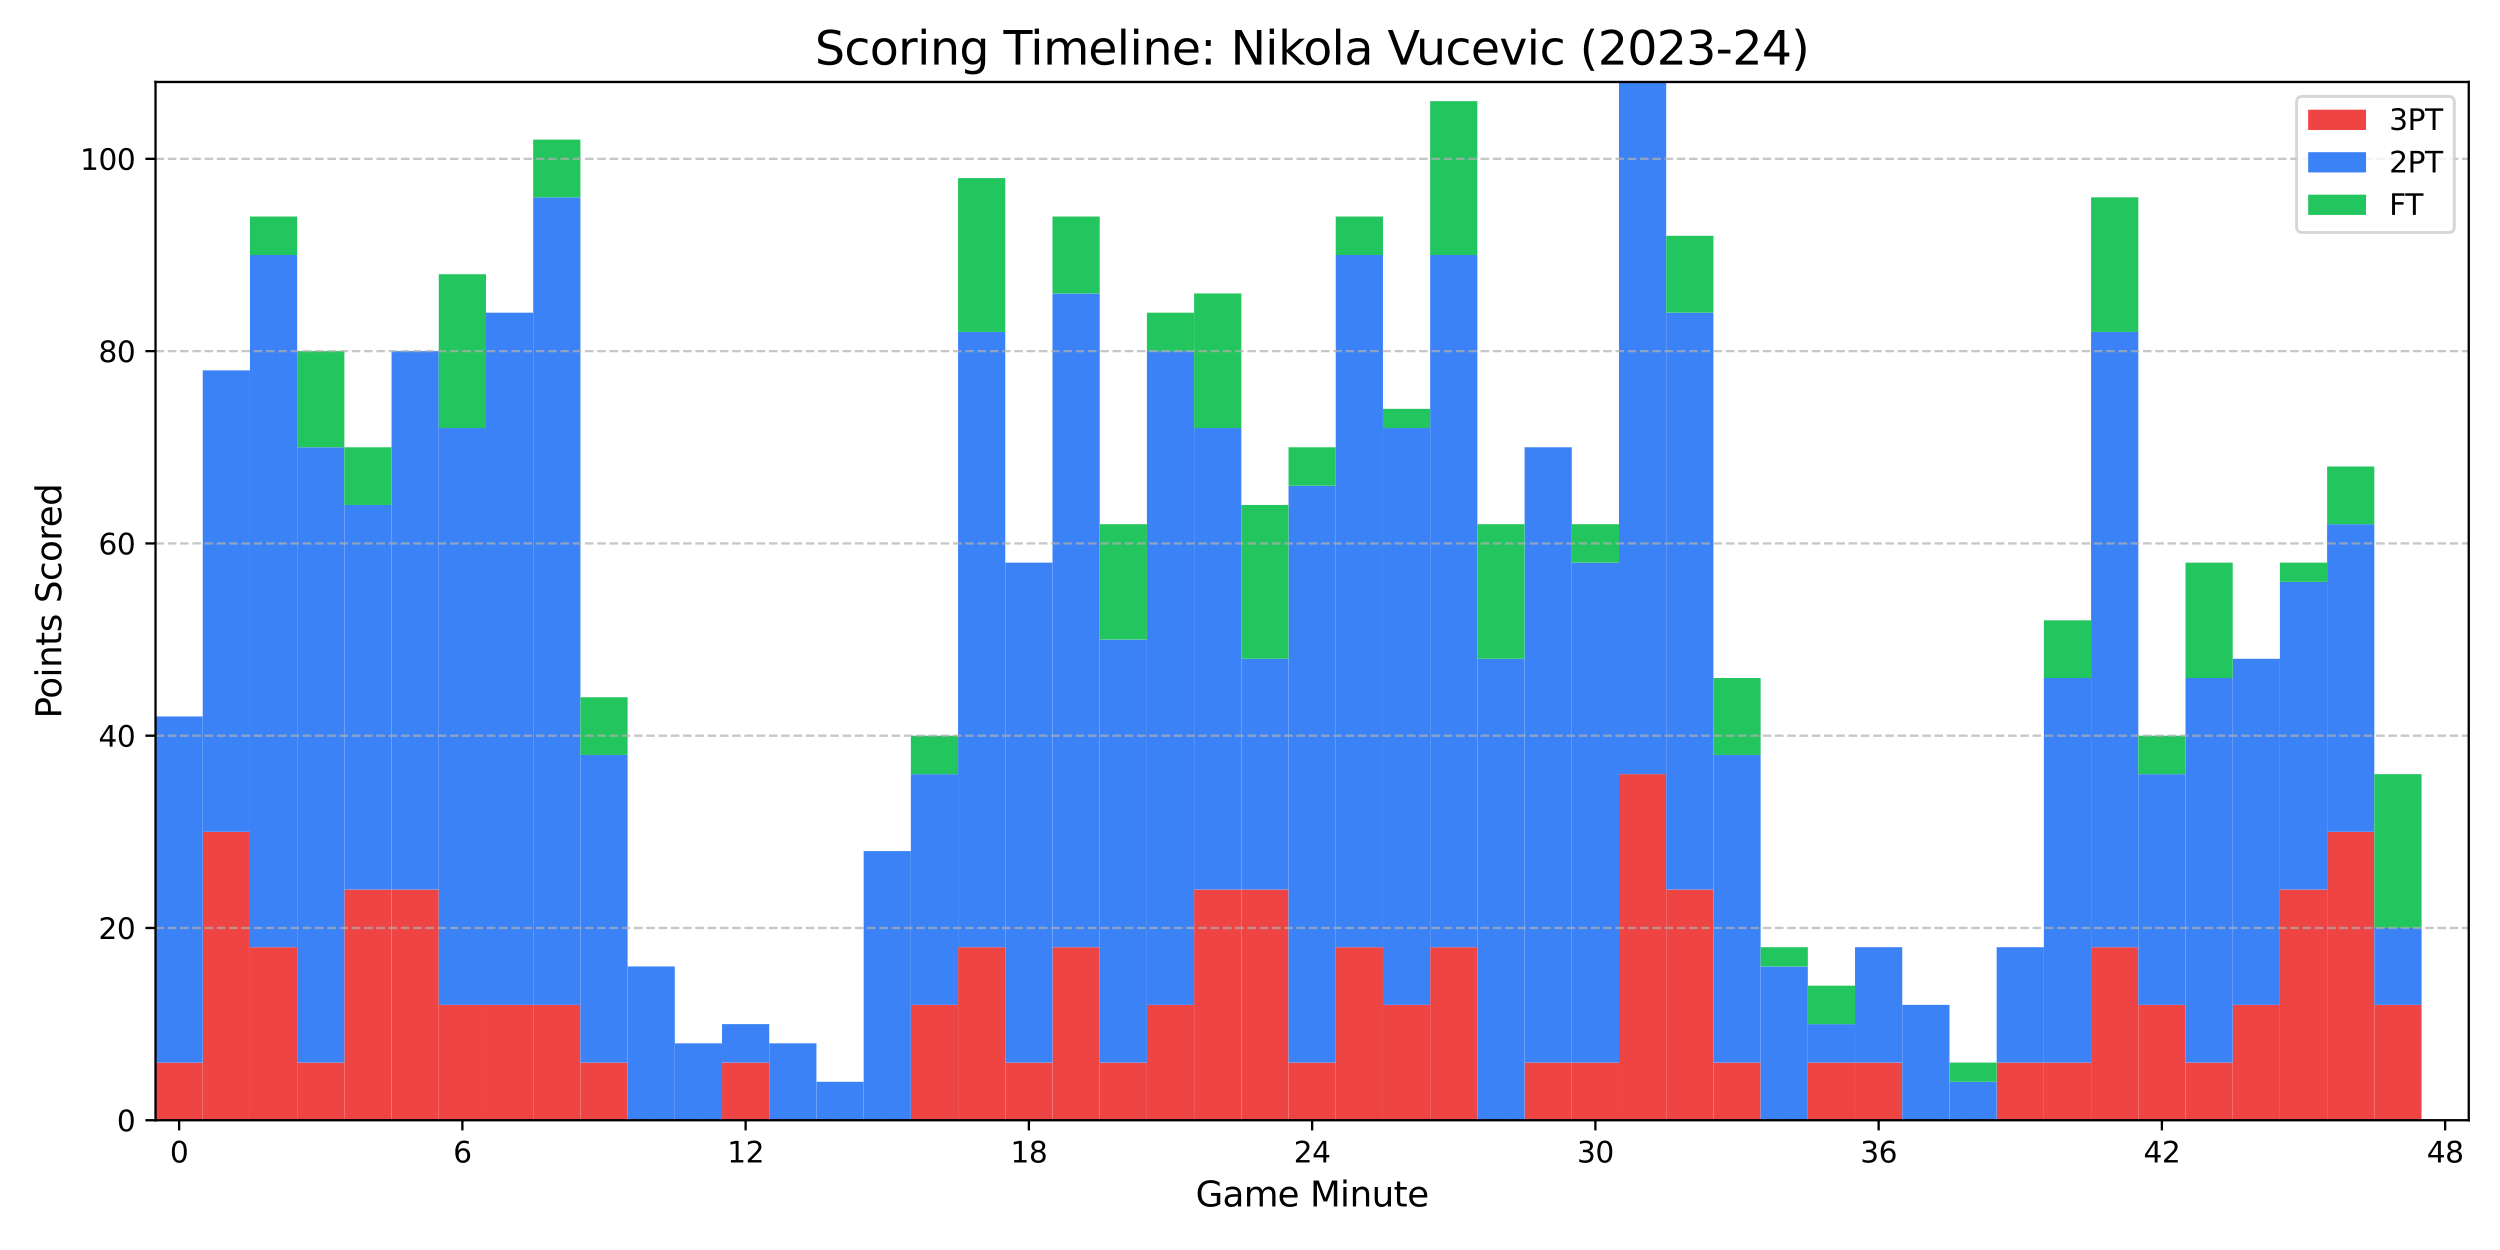 <?xml version="1.0" encoding="utf-8" standalone="no"?>
<!DOCTYPE svg PUBLIC "-//W3C//DTD SVG 1.1//EN"
  "http://www.w3.org/Graphics/SVG/1.1/DTD/svg11.dtd">
<svg xmlns:xlink="http://www.w3.org/1999/xlink" width="864pt" height="432pt" viewBox="0 0 864 432" xmlns="http://www.w3.org/2000/svg" version="1.1">
 <defs>
  <style type="text/css">*{stroke-linejoin: round; stroke-linecap: butt}</style>
 </defs>
 <g id="figure_1">
  <g id="patch_1">
   <path d="M 0 432 
L 864 432 
L 864 0 
L 0 0 
z
" style="fill: #ffffff"/>
  </g>
  <g id="axes_1">
   <g id="patch_2">
    <path d="M 53.75 387.16 
L 853.2 387.16 
L 853.2 28.32 
L 53.75 28.32 
z
" style="fill: #ffffff"/>
   </g>
   <g id="patch_3">
    <path d="M 53.75 387.16 
L 70.065 387.16 
L 70.065 367.224 
L 53.75 367.224 
z
" clip-path="url(#p33ebc14fac)" style="fill: #ef4444"/>
   </g>
   <g id="patch_4">
    <path d="M 70.065 387.16 
L 86.381 387.16 
L 86.381 287.482 
L 70.065 287.482 
z
" clip-path="url(#p33ebc14fac)" style="fill: #ef4444"/>
   </g>
   <g id="patch_5">
    <path d="M 86.381 387.16 
L 102.696 387.16 
L 102.696 327.353 
L 86.381 327.353 
z
" clip-path="url(#p33ebc14fac)" style="fill: #ef4444"/>
   </g>
   <g id="patch_6">
    <path d="M 102.696 387.16 
L 119.011 387.16 
L 119.011 367.224 
L 102.696 367.224 
z
" clip-path="url(#p33ebc14fac)" style="fill: #ef4444"/>
   </g>
   <g id="patch_7">
    <path d="M 119.011 387.16 
L 135.327 387.16 
L 135.327 307.418 
L 119.011 307.418 
z
" clip-path="url(#p33ebc14fac)" style="fill: #ef4444"/>
   </g>
   <g id="patch_8">
    <path d="M 135.327 387.16 
L 151.642 387.16 
L 151.642 307.418 
L 135.327 307.418 
z
" clip-path="url(#p33ebc14fac)" style="fill: #ef4444"/>
   </g>
   <g id="patch_9">
    <path d="M 151.642 387.16 
L 167.957 387.16 
L 167.957 347.289 
L 151.642 347.289 
z
" clip-path="url(#p33ebc14fac)" style="fill: #ef4444"/>
   </g>
   <g id="patch_10">
    <path d="M 167.957 387.16 
L 184.272 387.16 
L 184.272 347.289 
L 167.957 347.289 
z
" clip-path="url(#p33ebc14fac)" style="fill: #ef4444"/>
   </g>
   <g id="patch_11">
    <path d="M 184.272 387.16 
L 200.588 387.16 
L 200.588 347.289 
L 184.272 347.289 
z
" clip-path="url(#p33ebc14fac)" style="fill: #ef4444"/>
   </g>
   <g id="patch_12">
    <path d="M 200.588 387.16 
L 216.903 387.16 
L 216.903 367.224 
L 200.588 367.224 
z
" clip-path="url(#p33ebc14fac)" style="fill: #ef4444"/>
   </g>
   <g id="patch_13">
    <path d="M 216.903 387.16 
L 233.218 387.16 
L 233.218 387.16 
L 216.903 387.16 
z
" clip-path="url(#p33ebc14fac)" style="fill: #ef4444"/>
   </g>
   <g id="patch_14">
    <path d="M 233.218 387.16 
L 249.534 387.16 
L 249.534 387.16 
L 233.218 387.16 
z
" clip-path="url(#p33ebc14fac)" style="fill: #ef4444"/>
   </g>
   <g id="patch_15">
    <path d="M 249.534 387.16 
L 265.849 387.16 
L 265.849 367.224 
L 249.534 367.224 
z
" clip-path="url(#p33ebc14fac)" style="fill: #ef4444"/>
   </g>
   <g id="patch_16">
    <path d="M 265.849 387.16 
L 282.164 387.16 
L 282.164 387.16 
L 265.849 387.16 
z
" clip-path="url(#p33ebc14fac)" style="fill: #ef4444"/>
   </g>
   <g id="patch_17">
    <path d="M 282.164 387.16 
L 298.48 387.16 
L 298.48 387.16 
L 282.164 387.16 
z
" clip-path="url(#p33ebc14fac)" style="fill: #ef4444"/>
   </g>
   <g id="patch_18">
    <path d="M 298.48 387.16 
L 314.795 387.16 
L 314.795 387.16 
L 298.48 387.16 
z
" clip-path="url(#p33ebc14fac)" style="fill: #ef4444"/>
   </g>
   <g id="patch_19">
    <path d="M 314.795 387.16 
L 331.11 387.16 
L 331.11 347.289 
L 314.795 347.289 
z
" clip-path="url(#p33ebc14fac)" style="fill: #ef4444"/>
   </g>
   <g id="patch_20">
    <path d="M 331.11 387.16 
L 347.426 387.16 
L 347.426 327.353 
L 331.11 327.353 
z
" clip-path="url(#p33ebc14fac)" style="fill: #ef4444"/>
   </g>
   <g id="patch_21">
    <path d="M 347.426 387.16 
L 363.741 387.16 
L 363.741 367.224 
L 347.426 367.224 
z
" clip-path="url(#p33ebc14fac)" style="fill: #ef4444"/>
   </g>
   <g id="patch_22">
    <path d="M 363.741 387.16 
L 380.056 387.16 
L 380.056 327.353 
L 363.741 327.353 
z
" clip-path="url(#p33ebc14fac)" style="fill: #ef4444"/>
   </g>
   <g id="patch_23">
    <path d="M 380.056 387.16 
L 396.371 387.16 
L 396.371 367.224 
L 380.056 367.224 
z
" clip-path="url(#p33ebc14fac)" style="fill: #ef4444"/>
   </g>
   <g id="patch_24">
    <path d="M 396.371 387.16 
L 412.687 387.16 
L 412.687 347.289 
L 396.371 347.289 
z
" clip-path="url(#p33ebc14fac)" style="fill: #ef4444"/>
   </g>
   <g id="patch_25">
    <path d="M 412.687 387.16 
L 429.002 387.16 
L 429.002 307.418 
L 412.687 307.418 
z
" clip-path="url(#p33ebc14fac)" style="fill: #ef4444"/>
   </g>
   <g id="patch_26">
    <path d="M 429.002 387.16 
L 445.317 387.16 
L 445.317 307.418 
L 429.002 307.418 
z
" clip-path="url(#p33ebc14fac)" style="fill: #ef4444"/>
   </g>
   <g id="patch_27">
    <path d="M 445.317 387.16 
L 461.633 387.16 
L 461.633 367.224 
L 445.317 367.224 
z
" clip-path="url(#p33ebc14fac)" style="fill: #ef4444"/>
   </g>
   <g id="patch_28">
    <path d="M 461.633 387.16 
L 477.948 387.16 
L 477.948 327.353 
L 461.633 327.353 
z
" clip-path="url(#p33ebc14fac)" style="fill: #ef4444"/>
   </g>
   <g id="patch_29">
    <path d="M 477.948 387.16 
L 494.263 387.16 
L 494.263 347.289 
L 477.948 347.289 
z
" clip-path="url(#p33ebc14fac)" style="fill: #ef4444"/>
   </g>
   <g id="patch_30">
    <path d="M 494.263 387.16 
L 510.579 387.16 
L 510.579 327.353 
L 494.263 327.353 
z
" clip-path="url(#p33ebc14fac)" style="fill: #ef4444"/>
   </g>
   <g id="patch_31">
    <path d="M 510.579 387.16 
L 526.894 387.16 
L 526.894 387.16 
L 510.579 387.16 
z
" clip-path="url(#p33ebc14fac)" style="fill: #ef4444"/>
   </g>
   <g id="patch_32">
    <path d="M 526.894 387.16 
L 543.209 387.16 
L 543.209 367.224 
L 526.894 367.224 
z
" clip-path="url(#p33ebc14fac)" style="fill: #ef4444"/>
   </g>
   <g id="patch_33">
    <path d="M 543.209 387.16 
L 559.524 387.16 
L 559.524 367.224 
L 543.209 367.224 
z
" clip-path="url(#p33ebc14fac)" style="fill: #ef4444"/>
   </g>
   <g id="patch_34">
    <path d="M 559.524 387.16 
L 575.84 387.16 
L 575.84 267.547 
L 559.524 267.547 
z
" clip-path="url(#p33ebc14fac)" style="fill: #ef4444"/>
   </g>
   <g id="patch_35">
    <path d="M 575.84 387.16 
L 592.155 387.16 
L 592.155 307.418 
L 575.84 307.418 
z
" clip-path="url(#p33ebc14fac)" style="fill: #ef4444"/>
   </g>
   <g id="patch_36">
    <path d="M 592.155 387.16 
L 608.47 387.16 
L 608.47 367.224 
L 592.155 367.224 
z
" clip-path="url(#p33ebc14fac)" style="fill: #ef4444"/>
   </g>
   <g id="patch_37">
    <path d="M 608.47 387.16 
L 624.786 387.16 
L 624.786 387.16 
L 608.47 387.16 
z
" clip-path="url(#p33ebc14fac)" style="fill: #ef4444"/>
   </g>
   <g id="patch_38">
    <path d="M 624.786 387.16 
L 641.101 387.16 
L 641.101 367.224 
L 624.786 367.224 
z
" clip-path="url(#p33ebc14fac)" style="fill: #ef4444"/>
   </g>
   <g id="patch_39">
    <path d="M 641.101 387.16 
L 657.416 387.16 
L 657.416 367.224 
L 641.101 367.224 
z
" clip-path="url(#p33ebc14fac)" style="fill: #ef4444"/>
   </g>
   <g id="patch_40">
    <path d="M 657.416 387.16 
L 673.732 387.16 
L 673.732 387.16 
L 657.416 387.16 
z
" clip-path="url(#p33ebc14fac)" style="fill: #ef4444"/>
   </g>
   <g id="patch_41">
    <path d="M 673.732 387.16 
L 690.047 387.16 
L 690.047 387.16 
L 673.732 387.16 
z
" clip-path="url(#p33ebc14fac)" style="fill: #ef4444"/>
   </g>
   <g id="patch_42">
    <path d="M 690.047 387.16 
L 706.362 387.16 
L 706.362 367.224 
L 690.047 367.224 
z
" clip-path="url(#p33ebc14fac)" style="fill: #ef4444"/>
   </g>
   <g id="patch_43">
    <path d="M 706.362 387.16 
L 722.678 387.16 
L 722.678 367.224 
L 706.362 367.224 
z
" clip-path="url(#p33ebc14fac)" style="fill: #ef4444"/>
   </g>
   <g id="patch_44">
    <path d="M 722.678 387.16 
L 738.993 387.16 
L 738.993 327.353 
L 722.678 327.353 
z
" clip-path="url(#p33ebc14fac)" style="fill: #ef4444"/>
   </g>
   <g id="patch_45">
    <path d="M 738.993 387.16 
L 755.308 387.16 
L 755.308 347.289 
L 738.993 347.289 
z
" clip-path="url(#p33ebc14fac)" style="fill: #ef4444"/>
   </g>
   <g id="patch_46">
    <path d="M 755.308 387.16 
L 771.623 387.16 
L 771.623 367.224 
L 755.308 367.224 
z
" clip-path="url(#p33ebc14fac)" style="fill: #ef4444"/>
   </g>
   <g id="patch_47">
    <path d="M 771.623 387.16 
L 787.939 387.16 
L 787.939 347.289 
L 771.623 347.289 
z
" clip-path="url(#p33ebc14fac)" style="fill: #ef4444"/>
   </g>
   <g id="patch_48">
    <path d="M 787.939 387.16 
L 804.254 387.16 
L 804.254 307.418 
L 787.939 307.418 
z
" clip-path="url(#p33ebc14fac)" style="fill: #ef4444"/>
   </g>
   <g id="patch_49">
    <path d="M 804.254 387.16 
L 820.569 387.16 
L 820.569 287.482 
L 804.254 287.482 
z
" clip-path="url(#p33ebc14fac)" style="fill: #ef4444"/>
   </g>
   <g id="patch_50">
    <path d="M 820.569 387.16 
L 836.885 387.16 
L 836.885 347.289 
L 820.569 347.289 
z
" clip-path="url(#p33ebc14fac)" style="fill: #ef4444"/>
   </g>
   <g id="patch_51">
    <path d="M 53.75 367.224 
L 70.065 367.224 
L 70.065 247.611 
L 53.75 247.611 
z
" clip-path="url(#p33ebc14fac)" style="fill: #3b82f6"/>
   </g>
   <g id="patch_52">
    <path d="M 70.065 287.482 
L 86.381 287.482 
L 86.381 127.998 
L 70.065 127.998 
z
" clip-path="url(#p33ebc14fac)" style="fill: #3b82f6"/>
   </g>
   <g id="patch_53">
    <path d="M 86.381 327.353 
L 102.696 327.353 
L 102.696 88.127 
L 86.381 88.127 
z
" clip-path="url(#p33ebc14fac)" style="fill: #3b82f6"/>
   </g>
   <g id="patch_54">
    <path d="M 102.696 367.224 
L 119.011 367.224 
L 119.011 154.579 
L 102.696 154.579 
z
" clip-path="url(#p33ebc14fac)" style="fill: #3b82f6"/>
   </g>
   <g id="patch_55">
    <path d="M 119.011 307.418 
L 135.327 307.418 
L 135.327 174.514 
L 119.011 174.514 
z
" clip-path="url(#p33ebc14fac)" style="fill: #3b82f6"/>
   </g>
   <g id="patch_56">
    <path d="M 135.327 307.418 
L 151.642 307.418 
L 151.642 121.353 
L 135.327 121.353 
z
" clip-path="url(#p33ebc14fac)" style="fill: #3b82f6"/>
   </g>
   <g id="patch_57">
    <path d="M 151.642 347.289 
L 167.957 347.289 
L 167.957 147.933 
L 151.642 147.933 
z
" clip-path="url(#p33ebc14fac)" style="fill: #3b82f6"/>
   </g>
   <g id="patch_58">
    <path d="M 167.957 347.289 
L 184.272 347.289 
L 184.272 108.062 
L 167.957 108.062 
z
" clip-path="url(#p33ebc14fac)" style="fill: #3b82f6"/>
   </g>
   <g id="patch_59">
    <path d="M 184.272 347.289 
L 200.588 347.289 
L 200.588 68.191 
L 184.272 68.191 
z
" clip-path="url(#p33ebc14fac)" style="fill: #3b82f6"/>
   </g>
   <g id="patch_60">
    <path d="M 200.588 367.224 
L 216.903 367.224 
L 216.903 260.901 
L 200.588 260.901 
z
" clip-path="url(#p33ebc14fac)" style="fill: #3b82f6"/>
   </g>
   <g id="patch_61">
    <path d="M 216.903 387.16 
L 233.218 387.16 
L 233.218 333.999 
L 216.903 333.999 
z
" clip-path="url(#p33ebc14fac)" style="fill: #3b82f6"/>
   </g>
   <g id="patch_62">
    <path d="M 233.218 387.16 
L 249.534 387.16 
L 249.534 360.579 
L 233.218 360.579 
z
" clip-path="url(#p33ebc14fac)" style="fill: #3b82f6"/>
   </g>
   <g id="patch_63">
    <path d="M 249.534 367.224 
L 265.849 367.224 
L 265.849 353.934 
L 249.534 353.934 
z
" clip-path="url(#p33ebc14fac)" style="fill: #3b82f6"/>
   </g>
   <g id="patch_64">
    <path d="M 265.849 387.16 
L 282.164 387.16 
L 282.164 360.579 
L 265.849 360.579 
z
" clip-path="url(#p33ebc14fac)" style="fill: #3b82f6"/>
   </g>
   <g id="patch_65">
    <path d="M 282.164 387.16 
L 298.48 387.16 
L 298.48 373.87 
L 282.164 373.87 
z
" clip-path="url(#p33ebc14fac)" style="fill: #3b82f6"/>
   </g>
   <g id="patch_66">
    <path d="M 298.48 387.16 
L 314.795 387.16 
L 314.795 294.127 
L 298.48 294.127 
z
" clip-path="url(#p33ebc14fac)" style="fill: #3b82f6"/>
   </g>
   <g id="patch_67">
    <path d="M 314.795 347.289 
L 331.11 347.289 
L 331.11 267.547 
L 314.795 267.547 
z
" clip-path="url(#p33ebc14fac)" style="fill: #3b82f6"/>
   </g>
   <g id="patch_68">
    <path d="M 331.11 327.353 
L 347.426 327.353 
L 347.426 114.707 
L 331.11 114.707 
z
" clip-path="url(#p33ebc14fac)" style="fill: #3b82f6"/>
   </g>
   <g id="patch_69">
    <path d="M 347.426 367.224 
L 363.741 367.224 
L 363.741 194.45 
L 347.426 194.45 
z
" clip-path="url(#p33ebc14fac)" style="fill: #3b82f6"/>
   </g>
   <g id="patch_70">
    <path d="M 363.741 327.353 
L 380.056 327.353 
L 380.056 101.417 
L 363.741 101.417 
z
" clip-path="url(#p33ebc14fac)" style="fill: #3b82f6"/>
   </g>
   <g id="patch_71">
    <path d="M 380.056 367.224 
L 396.371 367.224 
L 396.371 221.03 
L 380.056 221.03 
z
" clip-path="url(#p33ebc14fac)" style="fill: #3b82f6"/>
   </g>
   <g id="patch_72">
    <path d="M 396.371 347.289 
L 412.687 347.289 
L 412.687 121.353 
L 396.371 121.353 
z
" clip-path="url(#p33ebc14fac)" style="fill: #3b82f6"/>
   </g>
   <g id="patch_73">
    <path d="M 412.687 307.418 
L 429.002 307.418 
L 429.002 147.933 
L 412.687 147.933 
z
" clip-path="url(#p33ebc14fac)" style="fill: #3b82f6"/>
   </g>
   <g id="patch_74">
    <path d="M 429.002 307.418 
L 445.317 307.418 
L 445.317 227.676 
L 429.002 227.676 
z
" clip-path="url(#p33ebc14fac)" style="fill: #3b82f6"/>
   </g>
   <g id="patch_75">
    <path d="M 445.317 367.224 
L 461.633 367.224 
L 461.633 167.869 
L 445.317 167.869 
z
" clip-path="url(#p33ebc14fac)" style="fill: #3b82f6"/>
   </g>
   <g id="patch_76">
    <path d="M 461.633 327.353 
L 477.948 327.353 
L 477.948 88.127 
L 461.633 88.127 
z
" clip-path="url(#p33ebc14fac)" style="fill: #3b82f6"/>
   </g>
   <g id="patch_77">
    <path d="M 477.948 347.289 
L 494.263 347.289 
L 494.263 147.933 
L 477.948 147.933 
z
" clip-path="url(#p33ebc14fac)" style="fill: #3b82f6"/>
   </g>
   <g id="patch_78">
    <path d="M 494.263 327.353 
L 510.579 327.353 
L 510.579 88.127 
L 494.263 88.127 
z
" clip-path="url(#p33ebc14fac)" style="fill: #3b82f6"/>
   </g>
   <g id="patch_79">
    <path d="M 510.579 387.16 
L 526.894 387.16 
L 526.894 227.676 
L 510.579 227.676 
z
" clip-path="url(#p33ebc14fac)" style="fill: #3b82f6"/>
   </g>
   <g id="patch_80">
    <path d="M 526.894 367.224 
L 543.209 367.224 
L 543.209 154.579 
L 526.894 154.579 
z
" clip-path="url(#p33ebc14fac)" style="fill: #3b82f6"/>
   </g>
   <g id="patch_81">
    <path d="M 543.209 367.224 
L 559.524 367.224 
L 559.524 194.45 
L 543.209 194.45 
z
" clip-path="url(#p33ebc14fac)" style="fill: #3b82f6"/>
   </g>
   <g id="patch_82">
    <path d="M 559.524 267.547 
L 575.84 267.547 
L 575.84 28.32 
L 559.524 28.32 
z
" clip-path="url(#p33ebc14fac)" style="fill: #3b82f6"/>
   </g>
   <g id="patch_83">
    <path d="M 575.84 307.418 
L 592.155 307.418 
L 592.155 108.062 
L 575.84 108.062 
z
" clip-path="url(#p33ebc14fac)" style="fill: #3b82f6"/>
   </g>
   <g id="patch_84">
    <path d="M 592.155 367.224 
L 608.47 367.224 
L 608.47 260.901 
L 592.155 260.901 
z
" clip-path="url(#p33ebc14fac)" style="fill: #3b82f6"/>
   </g>
   <g id="patch_85">
    <path d="M 608.47 387.16 
L 624.786 387.16 
L 624.786 333.999 
L 608.47 333.999 
z
" clip-path="url(#p33ebc14fac)" style="fill: #3b82f6"/>
   </g>
   <g id="patch_86">
    <path d="M 624.786 367.224 
L 641.101 367.224 
L 641.101 353.934 
L 624.786 353.934 
z
" clip-path="url(#p33ebc14fac)" style="fill: #3b82f6"/>
   </g>
   <g id="patch_87">
    <path d="M 641.101 367.224 
L 657.416 367.224 
L 657.416 327.353 
L 641.101 327.353 
z
" clip-path="url(#p33ebc14fac)" style="fill: #3b82f6"/>
   </g>
   <g id="patch_88">
    <path d="M 657.416 387.16 
L 673.732 387.16 
L 673.732 347.289 
L 657.416 347.289 
z
" clip-path="url(#p33ebc14fac)" style="fill: #3b82f6"/>
   </g>
   <g id="patch_89">
    <path d="M 673.732 387.16 
L 690.047 387.16 
L 690.047 373.87 
L 673.732 373.87 
z
" clip-path="url(#p33ebc14fac)" style="fill: #3b82f6"/>
   </g>
   <g id="patch_90">
    <path d="M 690.047 367.224 
L 706.362 367.224 
L 706.362 327.353 
L 690.047 327.353 
z
" clip-path="url(#p33ebc14fac)" style="fill: #3b82f6"/>
   </g>
   <g id="patch_91">
    <path d="M 706.362 367.224 
L 722.678 367.224 
L 722.678 234.321 
L 706.362 234.321 
z
" clip-path="url(#p33ebc14fac)" style="fill: #3b82f6"/>
   </g>
   <g id="patch_92">
    <path d="M 722.678 327.353 
L 738.993 327.353 
L 738.993 114.707 
L 722.678 114.707 
z
" clip-path="url(#p33ebc14fac)" style="fill: #3b82f6"/>
   </g>
   <g id="patch_93">
    <path d="M 738.993 347.289 
L 755.308 347.289 
L 755.308 267.547 
L 738.993 267.547 
z
" clip-path="url(#p33ebc14fac)" style="fill: #3b82f6"/>
   </g>
   <g id="patch_94">
    <path d="M 755.308 367.224 
L 771.623 367.224 
L 771.623 234.321 
L 755.308 234.321 
z
" clip-path="url(#p33ebc14fac)" style="fill: #3b82f6"/>
   </g>
   <g id="patch_95">
    <path d="M 771.623 347.289 
L 787.939 347.289 
L 787.939 227.676 
L 771.623 227.676 
z
" clip-path="url(#p33ebc14fac)" style="fill: #3b82f6"/>
   </g>
   <g id="patch_96">
    <path d="M 787.939 307.418 
L 804.254 307.418 
L 804.254 201.095 
L 787.939 201.095 
z
" clip-path="url(#p33ebc14fac)" style="fill: #3b82f6"/>
   </g>
   <g id="patch_97">
    <path d="M 804.254 287.482 
L 820.569 287.482 
L 820.569 181.159 
L 804.254 181.159 
z
" clip-path="url(#p33ebc14fac)" style="fill: #3b82f6"/>
   </g>
   <g id="patch_98">
    <path d="M 820.569 347.289 
L 836.885 347.289 
L 836.885 320.708 
L 820.569 320.708 
z
" clip-path="url(#p33ebc14fac)" style="fill: #3b82f6"/>
   </g>
   <g id="patch_99">
    <path d="M 53.75 247.611 
L 70.065 247.611 
L 70.065 247.611 
L 53.75 247.611 
z
" clip-path="url(#p33ebc14fac)" style="fill: #22c55e"/>
   </g>
   <g id="patch_100">
    <path d="M 70.065 127.998 
L 86.381 127.998 
L 86.381 127.998 
L 70.065 127.998 
z
" clip-path="url(#p33ebc14fac)" style="fill: #22c55e"/>
   </g>
   <g id="patch_101">
    <path d="M 86.381 88.127 
L 102.696 88.127 
L 102.696 74.836 
L 86.381 74.836 
z
" clip-path="url(#p33ebc14fac)" style="fill: #22c55e"/>
   </g>
   <g id="patch_102">
    <path d="M 102.696 154.579 
L 119.011 154.579 
L 119.011 121.353 
L 102.696 121.353 
z
" clip-path="url(#p33ebc14fac)" style="fill: #22c55e"/>
   </g>
   <g id="patch_103">
    <path d="M 119.011 174.514 
L 135.327 174.514 
L 135.327 154.579 
L 119.011 154.579 
z
" clip-path="url(#p33ebc14fac)" style="fill: #22c55e"/>
   </g>
   <g id="patch_104">
    <path d="M 135.327 121.353 
L 151.642 121.353 
L 151.642 121.353 
L 135.327 121.353 
z
" clip-path="url(#p33ebc14fac)" style="fill: #22c55e"/>
   </g>
   <g id="patch_105">
    <path d="M 151.642 147.933 
L 167.957 147.933 
L 167.957 94.772 
L 151.642 94.772 
z
" clip-path="url(#p33ebc14fac)" style="fill: #22c55e"/>
   </g>
   <g id="patch_106">
    <path d="M 167.957 108.062 
L 184.272 108.062 
L 184.272 108.062 
L 167.957 108.062 
z
" clip-path="url(#p33ebc14fac)" style="fill: #22c55e"/>
   </g>
   <g id="patch_107">
    <path d="M 184.272 68.191 
L 200.588 68.191 
L 200.588 48.256 
L 184.272 48.256 
z
" clip-path="url(#p33ebc14fac)" style="fill: #22c55e"/>
   </g>
   <g id="patch_108">
    <path d="M 200.588 260.901 
L 216.903 260.901 
L 216.903 240.966 
L 200.588 240.966 
z
" clip-path="url(#p33ebc14fac)" style="fill: #22c55e"/>
   </g>
   <g id="patch_109">
    <path d="M 216.903 333.999 
L 233.218 333.999 
L 233.218 333.999 
L 216.903 333.999 
z
" clip-path="url(#p33ebc14fac)" style="fill: #22c55e"/>
   </g>
   <g id="patch_110">
    <path d="M 233.218 360.579 
L 249.534 360.579 
L 249.534 360.579 
L 233.218 360.579 
z
" clip-path="url(#p33ebc14fac)" style="fill: #22c55e"/>
   </g>
   <g id="patch_111">
    <path d="M 249.534 353.934 
L 265.849 353.934 
L 265.849 353.934 
L 249.534 353.934 
z
" clip-path="url(#p33ebc14fac)" style="fill: #22c55e"/>
   </g>
   <g id="patch_112">
    <path d="M 265.849 360.579 
L 282.164 360.579 
L 282.164 360.579 
L 265.849 360.579 
z
" clip-path="url(#p33ebc14fac)" style="fill: #22c55e"/>
   </g>
   <g id="patch_113">
    <path d="M 282.164 373.87 
L 298.48 373.87 
L 298.48 373.87 
L 282.164 373.87 
z
" clip-path="url(#p33ebc14fac)" style="fill: #22c55e"/>
   </g>
   <g id="patch_114">
    <path d="M 298.48 294.127 
L 314.795 294.127 
L 314.795 294.127 
L 298.48 294.127 
z
" clip-path="url(#p33ebc14fac)" style="fill: #22c55e"/>
   </g>
   <g id="patch_115">
    <path d="M 314.795 267.547 
L 331.11 267.547 
L 331.11 254.256 
L 314.795 254.256 
z
" clip-path="url(#p33ebc14fac)" style="fill: #22c55e"/>
   </g>
   <g id="patch_116">
    <path d="M 331.11 114.707 
L 347.426 114.707 
L 347.426 61.546 
L 331.11 61.546 
z
" clip-path="url(#p33ebc14fac)" style="fill: #22c55e"/>
   </g>
   <g id="patch_117">
    <path d="M 347.426 194.45 
L 363.741 194.45 
L 363.741 194.45 
L 347.426 194.45 
z
" clip-path="url(#p33ebc14fac)" style="fill: #22c55e"/>
   </g>
   <g id="patch_118">
    <path d="M 363.741 101.417 
L 380.056 101.417 
L 380.056 74.836 
L 363.741 74.836 
z
" clip-path="url(#p33ebc14fac)" style="fill: #22c55e"/>
   </g>
   <g id="patch_119">
    <path d="M 380.056 221.03 
L 396.371 221.03 
L 396.371 181.159 
L 380.056 181.159 
z
" clip-path="url(#p33ebc14fac)" style="fill: #22c55e"/>
   </g>
   <g id="patch_120">
    <path d="M 396.371 121.353 
L 412.687 121.353 
L 412.687 108.062 
L 396.371 108.062 
z
" clip-path="url(#p33ebc14fac)" style="fill: #22c55e"/>
   </g>
   <g id="patch_121">
    <path d="M 412.687 147.933 
L 429.002 147.933 
L 429.002 101.417 
L 412.687 101.417 
z
" clip-path="url(#p33ebc14fac)" style="fill: #22c55e"/>
   </g>
   <g id="patch_122">
    <path d="M 429.002 227.676 
L 445.317 227.676 
L 445.317 174.514 
L 429.002 174.514 
z
" clip-path="url(#p33ebc14fac)" style="fill: #22c55e"/>
   </g>
   <g id="patch_123">
    <path d="M 445.317 167.869 
L 461.633 167.869 
L 461.633 154.579 
L 445.317 154.579 
z
" clip-path="url(#p33ebc14fac)" style="fill: #22c55e"/>
   </g>
   <g id="patch_124">
    <path d="M 461.633 88.127 
L 477.948 88.127 
L 477.948 74.836 
L 461.633 74.836 
z
" clip-path="url(#p33ebc14fac)" style="fill: #22c55e"/>
   </g>
   <g id="patch_125">
    <path d="M 477.948 147.933 
L 494.263 147.933 
L 494.263 141.288 
L 477.948 141.288 
z
" clip-path="url(#p33ebc14fac)" style="fill: #22c55e"/>
   </g>
   <g id="patch_126">
    <path d="M 494.263 88.127 
L 510.579 88.127 
L 510.579 34.965 
L 494.263 34.965 
z
" clip-path="url(#p33ebc14fac)" style="fill: #22c55e"/>
   </g>
   <g id="patch_127">
    <path d="M 510.579 227.676 
L 526.894 227.676 
L 526.894 181.159 
L 510.579 181.159 
z
" clip-path="url(#p33ebc14fac)" style="fill: #22c55e"/>
   </g>
   <g id="patch_128">
    <path d="M 526.894 154.579 
L 543.209 154.579 
L 543.209 154.579 
L 526.894 154.579 
z
" clip-path="url(#p33ebc14fac)" style="fill: #22c55e"/>
   </g>
   <g id="patch_129">
    <path d="M 543.209 194.45 
L 559.524 194.45 
L 559.524 181.159 
L 543.209 181.159 
z
" clip-path="url(#p33ebc14fac)" style="fill: #22c55e"/>
   </g>
   <g id="patch_130">
    <path d="M 559.524 28.32 
L 575.84 28.32 
L 575.84 28.32 
L 559.524 28.32 
z
" clip-path="url(#p33ebc14fac)" style="fill: #22c55e"/>
   </g>
   <g id="patch_131">
    <path d="M 575.84 108.062 
L 592.155 108.062 
L 592.155 81.481 
L 575.84 81.481 
z
" clip-path="url(#p33ebc14fac)" style="fill: #22c55e"/>
   </g>
   <g id="patch_132">
    <path d="M 592.155 260.901 
L 608.47 260.901 
L 608.47 234.321 
L 592.155 234.321 
z
" clip-path="url(#p33ebc14fac)" style="fill: #22c55e"/>
   </g>
   <g id="patch_133">
    <path d="M 608.47 333.999 
L 624.786 333.999 
L 624.786 327.353 
L 608.47 327.353 
z
" clip-path="url(#p33ebc14fac)" style="fill: #22c55e"/>
   </g>
   <g id="patch_134">
    <path d="M 624.786 353.934 
L 641.101 353.934 
L 641.101 340.644 
L 624.786 340.644 
z
" clip-path="url(#p33ebc14fac)" style="fill: #22c55e"/>
   </g>
   <g id="patch_135">
    <path d="M 641.101 327.353 
L 657.416 327.353 
L 657.416 327.353 
L 641.101 327.353 
z
" clip-path="url(#p33ebc14fac)" style="fill: #22c55e"/>
   </g>
   <g id="patch_136">
    <path d="M 657.416 347.289 
L 673.732 347.289 
L 673.732 347.289 
L 657.416 347.289 
z
" clip-path="url(#p33ebc14fac)" style="fill: #22c55e"/>
   </g>
   <g id="patch_137">
    <path d="M 673.732 373.87 
L 690.047 373.87 
L 690.047 367.224 
L 673.732 367.224 
z
" clip-path="url(#p33ebc14fac)" style="fill: #22c55e"/>
   </g>
   <g id="patch_138">
    <path d="M 690.047 327.353 
L 706.362 327.353 
L 706.362 327.353 
L 690.047 327.353 
z
" clip-path="url(#p33ebc14fac)" style="fill: #22c55e"/>
   </g>
   <g id="patch_139">
    <path d="M 706.362 234.321 
L 722.678 234.321 
L 722.678 214.385 
L 706.362 214.385 
z
" clip-path="url(#p33ebc14fac)" style="fill: #22c55e"/>
   </g>
   <g id="patch_140">
    <path d="M 722.678 114.707 
L 738.993 114.707 
L 738.993 68.191 
L 722.678 68.191 
z
" clip-path="url(#p33ebc14fac)" style="fill: #22c55e"/>
   </g>
   <g id="patch_141">
    <path d="M 738.993 267.547 
L 755.308 267.547 
L 755.308 254.256 
L 738.993 254.256 
z
" clip-path="url(#p33ebc14fac)" style="fill: #22c55e"/>
   </g>
   <g id="patch_142">
    <path d="M 755.308 234.321 
L 771.623 234.321 
L 771.623 194.45 
L 755.308 194.45 
z
" clip-path="url(#p33ebc14fac)" style="fill: #22c55e"/>
   </g>
   <g id="patch_143">
    <path d="M 771.623 227.676 
L 787.939 227.676 
L 787.939 227.676 
L 771.623 227.676 
z
" clip-path="url(#p33ebc14fac)" style="fill: #22c55e"/>
   </g>
   <g id="patch_144">
    <path d="M 787.939 201.095 
L 804.254 201.095 
L 804.254 194.45 
L 787.939 194.45 
z
" clip-path="url(#p33ebc14fac)" style="fill: #22c55e"/>
   </g>
   <g id="patch_145">
    <path d="M 804.254 181.159 
L 820.569 181.159 
L 820.569 161.224 
L 804.254 161.224 
z
" clip-path="url(#p33ebc14fac)" style="fill: #22c55e"/>
   </g>
   <g id="patch_146">
    <path d="M 820.569 320.708 
L 836.885 320.708 
L 836.885 267.547 
L 820.569 267.547 
z
" clip-path="url(#p33ebc14fac)" style="fill: #22c55e"/>
   </g>
   <g id="matplotlib.axis_1">
    <g id="xtick_1">
     <g id="line2d_1">
      <defs>
       <path id="mdc063c3683" d="M 0 0 
L 0 3.5 
" style="stroke: #000000; stroke-width: 0.8"/>
      </defs>
      <g>
       <use xlink:href="#mdc063c3683" x="61.908" y="387.16" style="stroke: #000000; stroke-width: 0.8"/>
      </g>
     </g>
     <g id="text_1">
      <!-- 0 -->
      <g transform="translate(58.726 401.758) scale(0.1 -0.1)">
       <defs>
        <path id="DejaVuSans-30" d="M 2034 4250 
Q 1547 4250 1301 3770 
Q 1056 3291 1056 2328 
Q 1056 1369 1301 889 
Q 1547 409 2034 409 
Q 2525 409 2770 889 
Q 3016 1369 3016 2328 
Q 3016 3291 2770 3770 
Q 2525 4250 2034 4250 
z
M 2034 4750 
Q 2819 4750 3233 4129 
Q 3647 3509 3647 2328 
Q 3647 1150 3233 529 
Q 2819 -91 2034 -91 
Q 1250 -91 836 529 
Q 422 1150 422 2328 
Q 422 3509 836 4129 
Q 1250 4750 2034 4750 
z
" transform="scale(0.016)"/>
       </defs>
       <use xlink:href="#DejaVuSans-30"/>
      </g>
     </g>
    </g>
    <g id="xtick_2">
     <g id="line2d_2">
      <g>
       <use xlink:href="#mdc063c3683" x="159.799" y="387.16" style="stroke: #000000; stroke-width: 0.8"/>
      </g>
     </g>
     <g id="text_2">
      <!-- 6 -->
      <g transform="translate(156.618 401.758) scale(0.1 -0.1)">
       <defs>
        <path id="DejaVuSans-36" d="M 2113 2584 
Q 1688 2584 1439 2293 
Q 1191 2003 1191 1497 
Q 1191 994 1439 701 
Q 1688 409 2113 409 
Q 2538 409 2786 701 
Q 3034 994 3034 1497 
Q 3034 2003 2786 2293 
Q 2538 2584 2113 2584 
z
M 3366 4563 
L 3366 3988 
Q 3128 4100 2886 4159 
Q 2644 4219 2406 4219 
Q 1781 4219 1451 3797 
Q 1122 3375 1075 2522 
Q 1259 2794 1537 2939 
Q 1816 3084 2150 3084 
Q 2853 3084 3261 2657 
Q 3669 2231 3669 1497 
Q 3669 778 3244 343 
Q 2819 -91 2113 -91 
Q 1303 -91 875 529 
Q 447 1150 447 2328 
Q 447 3434 972 4092 
Q 1497 4750 2381 4750 
Q 2619 4750 2861 4703 
Q 3103 4656 3366 4563 
z
" transform="scale(0.016)"/>
       </defs>
       <use xlink:href="#DejaVuSans-36"/>
      </g>
     </g>
    </g>
    <g id="xtick_3">
     <g id="line2d_3">
      <g>
       <use xlink:href="#mdc063c3683" x="257.691" y="387.16" style="stroke: #000000; stroke-width: 0.8"/>
      </g>
     </g>
     <g id="text_3">
      <!-- 12 -->
      <g transform="translate(251.329 401.758) scale(0.1 -0.1)">
       <defs>
        <path id="DejaVuSans-31" d="M 794 531 
L 1825 531 
L 1825 4091 
L 703 3866 
L 703 4441 
L 1819 4666 
L 2450 4666 
L 2450 531 
L 3481 531 
L 3481 0 
L 794 0 
L 794 531 
z
" transform="scale(0.016)"/>
        <path id="DejaVuSans-32" d="M 1228 531 
L 3431 531 
L 3431 0 
L 469 0 
L 469 531 
Q 828 903 1448 1529 
Q 2069 2156 2228 2338 
Q 2531 2678 2651 2914 
Q 2772 3150 2772 3378 
Q 2772 3750 2511 3984 
Q 2250 4219 1831 4219 
Q 1534 4219 1204 4116 
Q 875 4013 500 3803 
L 500 4441 
Q 881 4594 1212 4672 
Q 1544 4750 1819 4750 
Q 2544 4750 2975 4387 
Q 3406 4025 3406 3419 
Q 3406 3131 3298 2873 
Q 3191 2616 2906 2266 
Q 2828 2175 2409 1742 
Q 1991 1309 1228 531 
z
" transform="scale(0.016)"/>
       </defs>
       <use xlink:href="#DejaVuSans-31"/>
       <use xlink:href="#DejaVuSans-32" transform="translate(63.623 0)"/>
      </g>
     </g>
    </g>
    <g id="xtick_4">
     <g id="line2d_4">
      <g>
       <use xlink:href="#mdc063c3683" x="355.583" y="387.16" style="stroke: #000000; stroke-width: 0.8"/>
      </g>
     </g>
     <g id="text_4">
      <!-- 18 -->
      <g transform="translate(349.221 401.758) scale(0.1 -0.1)">
       <defs>
        <path id="DejaVuSans-38" d="M 2034 2216 
Q 1584 2216 1326 1975 
Q 1069 1734 1069 1313 
Q 1069 891 1326 650 
Q 1584 409 2034 409 
Q 2484 409 2743 651 
Q 3003 894 3003 1313 
Q 3003 1734 2745 1975 
Q 2488 2216 2034 2216 
z
M 1403 2484 
Q 997 2584 770 2862 
Q 544 3141 544 3541 
Q 544 4100 942 4425 
Q 1341 4750 2034 4750 
Q 2731 4750 3128 4425 
Q 3525 4100 3525 3541 
Q 3525 3141 3298 2862 
Q 3072 2584 2669 2484 
Q 3125 2378 3379 2068 
Q 3634 1759 3634 1313 
Q 3634 634 3220 271 
Q 2806 -91 2034 -91 
Q 1263 -91 848 271 
Q 434 634 434 1313 
Q 434 1759 690 2068 
Q 947 2378 1403 2484 
z
M 1172 3481 
Q 1172 3119 1398 2916 
Q 1625 2713 2034 2713 
Q 2441 2713 2670 2916 
Q 2900 3119 2900 3481 
Q 2900 3844 2670 4047 
Q 2441 4250 2034 4250 
Q 1625 4250 1398 4047 
Q 1172 3844 1172 3481 
z
" transform="scale(0.016)"/>
       </defs>
       <use xlink:href="#DejaVuSans-31"/>
       <use xlink:href="#DejaVuSans-38" transform="translate(63.623 0)"/>
      </g>
     </g>
    </g>
    <g id="xtick_5">
     <g id="line2d_5">
      <g>
       <use xlink:href="#mdc063c3683" x="453.475" y="387.16" style="stroke: #000000; stroke-width: 0.8"/>
      </g>
     </g>
     <g id="text_5">
      <!-- 24 -->
      <g transform="translate(447.113 401.758) scale(0.1 -0.1)">
       <defs>
        <path id="DejaVuSans-34" d="M 2419 4116 
L 825 1625 
L 2419 1625 
L 2419 4116 
z
M 2253 4666 
L 3047 4666 
L 3047 1625 
L 3713 1625 
L 3713 1100 
L 3047 1100 
L 3047 0 
L 2419 0 
L 2419 1100 
L 313 1100 
L 313 1709 
L 2253 4666 
z
" transform="scale(0.016)"/>
       </defs>
       <use xlink:href="#DejaVuSans-32"/>
       <use xlink:href="#DejaVuSans-34" transform="translate(63.623 0)"/>
      </g>
     </g>
    </g>
    <g id="xtick_6">
     <g id="line2d_6">
      <g>
       <use xlink:href="#mdc063c3683" x="551.367" y="387.16" style="stroke: #000000; stroke-width: 0.8"/>
      </g>
     </g>
     <g id="text_6">
      <!-- 30 -->
      <g transform="translate(545.004 401.758) scale(0.1 -0.1)">
       <defs>
        <path id="DejaVuSans-33" d="M 2597 2516 
Q 3050 2419 3304 2112 
Q 3559 1806 3559 1356 
Q 3559 666 3084 287 
Q 2609 -91 1734 -91 
Q 1441 -91 1130 -33 
Q 819 25 488 141 
L 488 750 
Q 750 597 1062 519 
Q 1375 441 1716 441 
Q 2309 441 2620 675 
Q 2931 909 2931 1356 
Q 2931 1769 2642 2001 
Q 2353 2234 1838 2234 
L 1294 2234 
L 1294 2753 
L 1863 2753 
Q 2328 2753 2575 2939 
Q 2822 3125 2822 3475 
Q 2822 3834 2567 4026 
Q 2313 4219 1838 4219 
Q 1578 4219 1281 4162 
Q 984 4106 628 3988 
L 628 4550 
Q 988 4650 1302 4700 
Q 1616 4750 1894 4750 
Q 2613 4750 3031 4423 
Q 3450 4097 3450 3541 
Q 3450 3153 3228 2886 
Q 3006 2619 2597 2516 
z
" transform="scale(0.016)"/>
       </defs>
       <use xlink:href="#DejaVuSans-33"/>
       <use xlink:href="#DejaVuSans-30" transform="translate(63.623 0)"/>
      </g>
     </g>
    </g>
    <g id="xtick_7">
     <g id="line2d_7">
      <g>
       <use xlink:href="#mdc063c3683" x="649.259" y="387.16" style="stroke: #000000; stroke-width: 0.8"/>
      </g>
     </g>
     <g id="text_7">
      <!-- 36 -->
      <g transform="translate(642.896 401.758) scale(0.1 -0.1)">
       <use xlink:href="#DejaVuSans-33"/>
       <use xlink:href="#DejaVuSans-36" transform="translate(63.623 0)"/>
      </g>
     </g>
    </g>
    <g id="xtick_8">
     <g id="line2d_8">
      <g>
       <use xlink:href="#mdc063c3683" x="747.151" y="387.16" style="stroke: #000000; stroke-width: 0.8"/>
      </g>
     </g>
     <g id="text_8">
      <!-- 42 -->
      <g transform="translate(740.788 401.758) scale(0.1 -0.1)">
       <use xlink:href="#DejaVuSans-34"/>
       <use xlink:href="#DejaVuSans-32" transform="translate(63.623 0)"/>
      </g>
     </g>
    </g>
    <g id="xtick_9">
     <g id="line2d_9">
      <g>
       <use xlink:href="#mdc063c3683" x="845.042" y="387.16" style="stroke: #000000; stroke-width: 0.8"/>
      </g>
     </g>
     <g id="text_9">
      <!-- 48 -->
      <g transform="translate(838.68 401.758) scale(0.1 -0.1)">
       <use xlink:href="#DejaVuSans-34"/>
       <use xlink:href="#DejaVuSans-38" transform="translate(63.623 0)"/>
      </g>
     </g>
    </g>
    <g id="text_10">
     <!-- Game Minute -->
     <g transform="translate(413.213 416.956) scale(0.12 -0.12)">
      <defs>
       <path id="DejaVuSans-47" d="M 3809 666 
L 3809 1919 
L 2778 1919 
L 2778 2438 
L 4434 2438 
L 4434 434 
Q 4069 175 3628 42 
Q 3188 -91 2688 -91 
Q 1594 -91 976 548 
Q 359 1188 359 2328 
Q 359 3472 976 4111 
Q 1594 4750 2688 4750 
Q 3144 4750 3555 4637 
Q 3966 4525 4313 4306 
L 4313 3634 
Q 3963 3931 3569 4081 
Q 3175 4231 2741 4231 
Q 1884 4231 1454 3753 
Q 1025 3275 1025 2328 
Q 1025 1384 1454 906 
Q 1884 428 2741 428 
Q 3075 428 3337 486 
Q 3600 544 3809 666 
z
" transform="scale(0.016)"/>
       <path id="DejaVuSans-61" d="M 2194 1759 
Q 1497 1759 1228 1600 
Q 959 1441 959 1056 
Q 959 750 1161 570 
Q 1363 391 1709 391 
Q 2188 391 2477 730 
Q 2766 1069 2766 1631 
L 2766 1759 
L 2194 1759 
z
M 3341 1997 
L 3341 0 
L 2766 0 
L 2766 531 
Q 2569 213 2275 61 
Q 1981 -91 1556 -91 
Q 1019 -91 701 211 
Q 384 513 384 1019 
Q 384 1609 779 1909 
Q 1175 2209 1959 2209 
L 2766 2209 
L 2766 2266 
Q 2766 2663 2505 2880 
Q 2244 3097 1772 3097 
Q 1472 3097 1187 3025 
Q 903 2953 641 2809 
L 641 3341 
Q 956 3463 1253 3523 
Q 1550 3584 1831 3584 
Q 2591 3584 2966 3190 
Q 3341 2797 3341 1997 
z
" transform="scale(0.016)"/>
       <path id="DejaVuSans-6d" d="M 3328 2828 
Q 3544 3216 3844 3400 
Q 4144 3584 4550 3584 
Q 5097 3584 5394 3201 
Q 5691 2819 5691 2113 
L 5691 0 
L 5113 0 
L 5113 2094 
Q 5113 2597 4934 2840 
Q 4756 3084 4391 3084 
Q 3944 3084 3684 2787 
Q 3425 2491 3425 1978 
L 3425 0 
L 2847 0 
L 2847 2094 
Q 2847 2600 2669 2842 
Q 2491 3084 2119 3084 
Q 1678 3084 1418 2786 
Q 1159 2488 1159 1978 
L 1159 0 
L 581 0 
L 581 3500 
L 1159 3500 
L 1159 2956 
Q 1356 3278 1631 3431 
Q 1906 3584 2284 3584 
Q 2666 3584 2933 3390 
Q 3200 3197 3328 2828 
z
" transform="scale(0.016)"/>
       <path id="DejaVuSans-65" d="M 3597 1894 
L 3597 1613 
L 953 1613 
Q 991 1019 1311 708 
Q 1631 397 2203 397 
Q 2534 397 2845 478 
Q 3156 559 3463 722 
L 3463 178 
Q 3153 47 2828 -22 
Q 2503 -91 2169 -91 
Q 1331 -91 842 396 
Q 353 884 353 1716 
Q 353 2575 817 3079 
Q 1281 3584 2069 3584 
Q 2775 3584 3186 3129 
Q 3597 2675 3597 1894 
z
M 3022 2063 
Q 3016 2534 2758 2815 
Q 2500 3097 2075 3097 
Q 1594 3097 1305 2825 
Q 1016 2553 972 2059 
L 3022 2063 
z
" transform="scale(0.016)"/>
       <path id="DejaVuSans-20" transform="scale(0.016)"/>
       <path id="DejaVuSans-4d" d="M 628 4666 
L 1569 4666 
L 2759 1491 
L 3956 4666 
L 4897 4666 
L 4897 0 
L 4281 0 
L 4281 4097 
L 3078 897 
L 2444 897 
L 1241 4097 
L 1241 0 
L 628 0 
L 628 4666 
z
" transform="scale(0.016)"/>
       <path id="DejaVuSans-69" d="M 603 3500 
L 1178 3500 
L 1178 0 
L 603 0 
L 603 3500 
z
M 603 4863 
L 1178 4863 
L 1178 4134 
L 603 4134 
L 603 4863 
z
" transform="scale(0.016)"/>
       <path id="DejaVuSans-6e" d="M 3513 2113 
L 3513 0 
L 2938 0 
L 2938 2094 
Q 2938 2591 2744 2837 
Q 2550 3084 2163 3084 
Q 1697 3084 1428 2787 
Q 1159 2491 1159 1978 
L 1159 0 
L 581 0 
L 581 3500 
L 1159 3500 
L 1159 2956 
Q 1366 3272 1645 3428 
Q 1925 3584 2291 3584 
Q 2894 3584 3203 3211 
Q 3513 2838 3513 2113 
z
" transform="scale(0.016)"/>
       <path id="DejaVuSans-75" d="M 544 1381 
L 544 3500 
L 1119 3500 
L 1119 1403 
Q 1119 906 1312 657 
Q 1506 409 1894 409 
Q 2359 409 2629 706 
Q 2900 1003 2900 1516 
L 2900 3500 
L 3475 3500 
L 3475 0 
L 2900 0 
L 2900 538 
Q 2691 219 2414 64 
Q 2138 -91 1772 -91 
Q 1169 -91 856 284 
Q 544 659 544 1381 
z
M 1991 3584 
L 1991 3584 
z
" transform="scale(0.016)"/>
       <path id="DejaVuSans-74" d="M 1172 4494 
L 1172 3500 
L 2356 3500 
L 2356 3053 
L 1172 3053 
L 1172 1153 
Q 1172 725 1289 603 
Q 1406 481 1766 481 
L 2356 481 
L 2356 0 
L 1766 0 
Q 1100 0 847 248 
Q 594 497 594 1153 
L 594 3053 
L 172 3053 
L 172 3500 
L 594 3500 
L 594 4494 
L 1172 4494 
z
" transform="scale(0.016)"/>
      </defs>
      <use xlink:href="#DejaVuSans-47"/>
      <use xlink:href="#DejaVuSans-61" transform="translate(77.49 0)"/>
      <use xlink:href="#DejaVuSans-6d" transform="translate(138.77 0)"/>
      <use xlink:href="#DejaVuSans-65" transform="translate(236.182 0)"/>
      <use xlink:href="#DejaVuSans-20" transform="translate(297.705 0)"/>
      <use xlink:href="#DejaVuSans-4d" transform="translate(329.492 0)"/>
      <use xlink:href="#DejaVuSans-69" transform="translate(415.771 0)"/>
      <use xlink:href="#DejaVuSans-6e" transform="translate(443.555 0)"/>
      <use xlink:href="#DejaVuSans-75" transform="translate(506.934 0)"/>
      <use xlink:href="#DejaVuSans-74" transform="translate(570.312 0)"/>
      <use xlink:href="#DejaVuSans-65" transform="translate(609.521 0)"/>
     </g>
    </g>
   </g>
   <g id="matplotlib.axis_2">
    <g id="ytick_1">
     <g id="line2d_10">
      <path d="M 53.75 387.16 
L 853.2 387.16 
" clip-path="url(#p33ebc14fac)" style="fill: none; stroke-dasharray: 2.96,1.28; stroke-dashoffset: 0; stroke: #b0b0b0; stroke-opacity: 0.7; stroke-width: 0.8"/>
     </g>
     <g id="line2d_11">
      <defs>
       <path id="m5b22930657" d="M 0 0 
L -3.5 0 
" style="stroke: #000000; stroke-width: 0.8"/>
      </defs>
      <g>
       <use xlink:href="#m5b22930657" x="53.75" y="387.16" style="stroke: #000000; stroke-width: 0.8"/>
      </g>
     </g>
     <g id="text_11">
      <!-- 0 -->
      <g transform="translate(40.388 390.959) scale(0.1 -0.1)">
       <use xlink:href="#DejaVuSans-30"/>
      </g>
     </g>
    </g>
    <g id="ytick_2">
     <g id="line2d_12">
      <path d="M 53.75 320.708 
L 853.2 320.708 
" clip-path="url(#p33ebc14fac)" style="fill: none; stroke-dasharray: 2.96,1.28; stroke-dashoffset: 0; stroke: #b0b0b0; stroke-opacity: 0.7; stroke-width: 0.8"/>
     </g>
     <g id="line2d_13">
      <g>
       <use xlink:href="#m5b22930657" x="53.75" y="320.708" style="stroke: #000000; stroke-width: 0.8"/>
      </g>
     </g>
     <g id="text_12">
      <!-- 20 -->
      <g transform="translate(34.025 324.507) scale(0.1 -0.1)">
       <use xlink:href="#DejaVuSans-32"/>
       <use xlink:href="#DejaVuSans-30" transform="translate(63.623 0)"/>
      </g>
     </g>
    </g>
    <g id="ytick_3">
     <g id="line2d_14">
      <path d="M 53.75 254.256 
L 853.2 254.256 
" clip-path="url(#p33ebc14fac)" style="fill: none; stroke-dasharray: 2.96,1.28; stroke-dashoffset: 0; stroke: #b0b0b0; stroke-opacity: 0.7; stroke-width: 0.8"/>
     </g>
     <g id="line2d_15">
      <g>
       <use xlink:href="#m5b22930657" x="53.75" y="254.256" style="stroke: #000000; stroke-width: 0.8"/>
      </g>
     </g>
     <g id="text_13">
      <!-- 40 -->
      <g transform="translate(34.025 258.056) scale(0.1 -0.1)">
       <use xlink:href="#DejaVuSans-34"/>
       <use xlink:href="#DejaVuSans-30" transform="translate(63.623 0)"/>
      </g>
     </g>
    </g>
    <g id="ytick_4">
     <g id="line2d_16">
      <path d="M 53.75 187.804 
L 853.2 187.804 
" clip-path="url(#p33ebc14fac)" style="fill: none; stroke-dasharray: 2.96,1.28; stroke-dashoffset: 0; stroke: #b0b0b0; stroke-opacity: 0.7; stroke-width: 0.8"/>
     </g>
     <g id="line2d_17">
      <g>
       <use xlink:href="#m5b22930657" x="53.75" y="187.804" style="stroke: #000000; stroke-width: 0.8"/>
      </g>
     </g>
     <g id="text_14">
      <!-- 60 -->
      <g transform="translate(34.025 191.604) scale(0.1 -0.1)">
       <use xlink:href="#DejaVuSans-36"/>
       <use xlink:href="#DejaVuSans-30" transform="translate(63.623 0)"/>
      </g>
     </g>
    </g>
    <g id="ytick_5">
     <g id="line2d_18">
      <path d="M 53.75 121.353 
L 853.2 121.353 
" clip-path="url(#p33ebc14fac)" style="fill: none; stroke-dasharray: 2.96,1.28; stroke-dashoffset: 0; stroke: #b0b0b0; stroke-opacity: 0.7; stroke-width: 0.8"/>
     </g>
     <g id="line2d_19">
      <g>
       <use xlink:href="#m5b22930657" x="53.75" y="121.353" style="stroke: #000000; stroke-width: 0.8"/>
      </g>
     </g>
     <g id="text_15">
      <!-- 80 -->
      <g transform="translate(34.025 125.152) scale(0.1 -0.1)">
       <use xlink:href="#DejaVuSans-38"/>
       <use xlink:href="#DejaVuSans-30" transform="translate(63.623 0)"/>
      </g>
     </g>
    </g>
    <g id="ytick_6">
     <g id="line2d_20">
      <path d="M 53.75 54.901 
L 853.2 54.901 
" clip-path="url(#p33ebc14fac)" style="fill: none; stroke-dasharray: 2.96,1.28; stroke-dashoffset: 0; stroke: #b0b0b0; stroke-opacity: 0.7; stroke-width: 0.8"/>
     </g>
     <g id="line2d_21">
      <g>
       <use xlink:href="#m5b22930657" x="53.75" y="54.901" style="stroke: #000000; stroke-width: 0.8"/>
      </g>
     </g>
     <g id="text_16">
      <!-- 100 -->
      <g transform="translate(27.663 58.7) scale(0.1 -0.1)">
       <use xlink:href="#DejaVuSans-31"/>
       <use xlink:href="#DejaVuSans-30" transform="translate(63.623 0)"/>
       <use xlink:href="#DejaVuSans-30" transform="translate(127.246 0)"/>
      </g>
     </g>
    </g>
    <g id="text_17">
     <!-- Points Scored -->
     <g transform="translate(21.167 248.278) rotate(-90) scale(0.12 -0.12)">
      <defs>
       <path id="DejaVuSans-50" d="M 1259 4147 
L 1259 2394 
L 2053 2394 
Q 2494 2394 2734 2622 
Q 2975 2850 2975 3272 
Q 2975 3691 2734 3919 
Q 2494 4147 2053 4147 
L 1259 4147 
z
M 628 4666 
L 2053 4666 
Q 2838 4666 3239 4311 
Q 3641 3956 3641 3272 
Q 3641 2581 3239 2228 
Q 2838 1875 2053 1875 
L 1259 1875 
L 1259 0 
L 628 0 
L 628 4666 
z
" transform="scale(0.016)"/>
       <path id="DejaVuSans-6f" d="M 1959 3097 
Q 1497 3097 1228 2736 
Q 959 2375 959 1747 
Q 959 1119 1226 758 
Q 1494 397 1959 397 
Q 2419 397 2687 759 
Q 2956 1122 2956 1747 
Q 2956 2369 2687 2733 
Q 2419 3097 1959 3097 
z
M 1959 3584 
Q 2709 3584 3137 3096 
Q 3566 2609 3566 1747 
Q 3566 888 3137 398 
Q 2709 -91 1959 -91 
Q 1206 -91 779 398 
Q 353 888 353 1747 
Q 353 2609 779 3096 
Q 1206 3584 1959 3584 
z
" transform="scale(0.016)"/>
       <path id="DejaVuSans-73" d="M 2834 3397 
L 2834 2853 
Q 2591 2978 2328 3040 
Q 2066 3103 1784 3103 
Q 1356 3103 1142 2972 
Q 928 2841 928 2578 
Q 928 2378 1081 2264 
Q 1234 2150 1697 2047 
L 1894 2003 
Q 2506 1872 2764 1633 
Q 3022 1394 3022 966 
Q 3022 478 2636 193 
Q 2250 -91 1575 -91 
Q 1294 -91 989 -36 
Q 684 19 347 128 
L 347 722 
Q 666 556 975 473 
Q 1284 391 1588 391 
Q 1994 391 2212 530 
Q 2431 669 2431 922 
Q 2431 1156 2273 1281 
Q 2116 1406 1581 1522 
L 1381 1569 
Q 847 1681 609 1914 
Q 372 2147 372 2553 
Q 372 3047 722 3315 
Q 1072 3584 1716 3584 
Q 2034 3584 2315 3537 
Q 2597 3491 2834 3397 
z
" transform="scale(0.016)"/>
       <path id="DejaVuSans-53" d="M 3425 4513 
L 3425 3897 
Q 3066 4069 2747 4153 
Q 2428 4238 2131 4238 
Q 1616 4238 1336 4038 
Q 1056 3838 1056 3469 
Q 1056 3159 1242 3001 
Q 1428 2844 1947 2747 
L 2328 2669 
Q 3034 2534 3370 2195 
Q 3706 1856 3706 1288 
Q 3706 609 3251 259 
Q 2797 -91 1919 -91 
Q 1588 -91 1214 -16 
Q 841 59 441 206 
L 441 856 
Q 825 641 1194 531 
Q 1563 422 1919 422 
Q 2459 422 2753 634 
Q 3047 847 3047 1241 
Q 3047 1584 2836 1778 
Q 2625 1972 2144 2069 
L 1759 2144 
Q 1053 2284 737 2584 
Q 422 2884 422 3419 
Q 422 4038 858 4394 
Q 1294 4750 2059 4750 
Q 2388 4750 2728 4690 
Q 3069 4631 3425 4513 
z
" transform="scale(0.016)"/>
       <path id="DejaVuSans-63" d="M 3122 3366 
L 3122 2828 
Q 2878 2963 2633 3030 
Q 2388 3097 2138 3097 
Q 1578 3097 1268 2742 
Q 959 2388 959 1747 
Q 959 1106 1268 751 
Q 1578 397 2138 397 
Q 2388 397 2633 464 
Q 2878 531 3122 666 
L 3122 134 
Q 2881 22 2623 -34 
Q 2366 -91 2075 -91 
Q 1284 -91 818 406 
Q 353 903 353 1747 
Q 353 2603 823 3093 
Q 1294 3584 2113 3584 
Q 2378 3584 2631 3529 
Q 2884 3475 3122 3366 
z
" transform="scale(0.016)"/>
       <path id="DejaVuSans-72" d="M 2631 2963 
Q 2534 3019 2420 3045 
Q 2306 3072 2169 3072 
Q 1681 3072 1420 2755 
Q 1159 2438 1159 1844 
L 1159 0 
L 581 0 
L 581 3500 
L 1159 3500 
L 1159 2956 
Q 1341 3275 1631 3429 
Q 1922 3584 2338 3584 
Q 2397 3584 2469 3576 
Q 2541 3569 2628 3553 
L 2631 2963 
z
" transform="scale(0.016)"/>
       <path id="DejaVuSans-64" d="M 2906 2969 
L 2906 4863 
L 3481 4863 
L 3481 0 
L 2906 0 
L 2906 525 
Q 2725 213 2448 61 
Q 2172 -91 1784 -91 
Q 1150 -91 751 415 
Q 353 922 353 1747 
Q 353 2572 751 3078 
Q 1150 3584 1784 3584 
Q 2172 3584 2448 3432 
Q 2725 3281 2906 2969 
z
M 947 1747 
Q 947 1113 1208 752 
Q 1469 391 1925 391 
Q 2381 391 2643 752 
Q 2906 1113 2906 1747 
Q 2906 2381 2643 2742 
Q 2381 3103 1925 3103 
Q 1469 3103 1208 2742 
Q 947 2381 947 1747 
z
" transform="scale(0.016)"/>
      </defs>
      <use xlink:href="#DejaVuSans-50"/>
      <use xlink:href="#DejaVuSans-6f" transform="translate(56.678 0)"/>
      <use xlink:href="#DejaVuSans-69" transform="translate(117.859 0)"/>
      <use xlink:href="#DejaVuSans-6e" transform="translate(145.643 0)"/>
      <use xlink:href="#DejaVuSans-74" transform="translate(209.021 0)"/>
      <use xlink:href="#DejaVuSans-73" transform="translate(248.23 0)"/>
      <use xlink:href="#DejaVuSans-20" transform="translate(300.33 0)"/>
      <use xlink:href="#DejaVuSans-53" transform="translate(332.117 0)"/>
      <use xlink:href="#DejaVuSans-63" transform="translate(395.594 0)"/>
      <use xlink:href="#DejaVuSans-6f" transform="translate(450.574 0)"/>
      <use xlink:href="#DejaVuSans-72" transform="translate(511.756 0)"/>
      <use xlink:href="#DejaVuSans-65" transform="translate(550.619 0)"/>
      <use xlink:href="#DejaVuSans-64" transform="translate(612.143 0)"/>
     </g>
    </g>
   </g>
   <g id="patch_147">
    <path d="M 53.75 387.16 
L 53.75 28.32 
" style="fill: none; stroke: #000000; stroke-width: 0.8; stroke-linejoin: miter; stroke-linecap: square"/>
   </g>
   <g id="patch_148">
    <path d="M 853.2 387.16 
L 853.2 28.32 
" style="fill: none; stroke: #000000; stroke-width: 0.8; stroke-linejoin: miter; stroke-linecap: square"/>
   </g>
   <g id="patch_149">
    <path d="M 53.75 387.16 
L 853.2 387.16 
" style="fill: none; stroke: #000000; stroke-width: 0.8; stroke-linejoin: miter; stroke-linecap: square"/>
   </g>
   <g id="patch_150">
    <path d="M 53.75 28.32 
L 853.2 28.32 
" style="fill: none; stroke: #000000; stroke-width: 0.8; stroke-linejoin: miter; stroke-linecap: square"/>
   </g>
   <g id="text_18">
    <!-- Scoring Timeline: Nikola Vucevic (2023-24) -->
    <g transform="translate(281.647 22.32) scale(0.16 -0.16)">
     <defs>
      <path id="DejaVuSans-67" d="M 2906 1791 
Q 2906 2416 2648 2759 
Q 2391 3103 1925 3103 
Q 1463 3103 1205 2759 
Q 947 2416 947 1791 
Q 947 1169 1205 825 
Q 1463 481 1925 481 
Q 2391 481 2648 825 
Q 2906 1169 2906 1791 
z
M 3481 434 
Q 3481 -459 3084 -895 
Q 2688 -1331 1869 -1331 
Q 1566 -1331 1297 -1286 
Q 1028 -1241 775 -1147 
L 775 -588 
Q 1028 -725 1275 -790 
Q 1522 -856 1778 -856 
Q 2344 -856 2625 -561 
Q 2906 -266 2906 331 
L 2906 616 
Q 2728 306 2450 153 
Q 2172 0 1784 0 
Q 1141 0 747 490 
Q 353 981 353 1791 
Q 353 2603 747 3093 
Q 1141 3584 1784 3584 
Q 2172 3584 2450 3431 
Q 2728 3278 2906 2969 
L 2906 3500 
L 3481 3500 
L 3481 434 
z
" transform="scale(0.016)"/>
      <path id="DejaVuSans-54" d="M -19 4666 
L 3928 4666 
L 3928 4134 
L 2272 4134 
L 2272 0 
L 1638 0 
L 1638 4134 
L -19 4134 
L -19 4666 
z
" transform="scale(0.016)"/>
      <path id="DejaVuSans-6c" d="M 603 4863 
L 1178 4863 
L 1178 0 
L 603 0 
L 603 4863 
z
" transform="scale(0.016)"/>
      <path id="DejaVuSans-3a" d="M 750 794 
L 1409 794 
L 1409 0 
L 750 0 
L 750 794 
z
M 750 3309 
L 1409 3309 
L 1409 2516 
L 750 2516 
L 750 3309 
z
" transform="scale(0.016)"/>
      <path id="DejaVuSans-4e" d="M 628 4666 
L 1478 4666 
L 3547 763 
L 3547 4666 
L 4159 4666 
L 4159 0 
L 3309 0 
L 1241 3903 
L 1241 0 
L 628 0 
L 628 4666 
z
" transform="scale(0.016)"/>
      <path id="DejaVuSans-6b" d="M 581 4863 
L 1159 4863 
L 1159 1991 
L 2875 3500 
L 3609 3500 
L 1753 1863 
L 3688 0 
L 2938 0 
L 1159 1709 
L 1159 0 
L 581 0 
L 581 4863 
z
" transform="scale(0.016)"/>
      <path id="DejaVuSans-56" d="M 1831 0 
L 50 4666 
L 709 4666 
L 2188 738 
L 3669 4666 
L 4325 4666 
L 2547 0 
L 1831 0 
z
" transform="scale(0.016)"/>
      <path id="DejaVuSans-76" d="M 191 3500 
L 800 3500 
L 1894 563 
L 2988 3500 
L 3597 3500 
L 2284 0 
L 1503 0 
L 191 3500 
z
" transform="scale(0.016)"/>
      <path id="DejaVuSans-28" d="M 1984 4856 
Q 1566 4138 1362 3434 
Q 1159 2731 1159 2009 
Q 1159 1288 1364 580 
Q 1569 -128 1984 -844 
L 1484 -844 
Q 1016 -109 783 600 
Q 550 1309 550 2009 
Q 550 2706 781 3412 
Q 1013 4119 1484 4856 
L 1984 4856 
z
" transform="scale(0.016)"/>
      <path id="DejaVuSans-2d" d="M 313 2009 
L 1997 2009 
L 1997 1497 
L 313 1497 
L 313 2009 
z
" transform="scale(0.016)"/>
      <path id="DejaVuSans-29" d="M 513 4856 
L 1013 4856 
Q 1481 4119 1714 3412 
Q 1947 2706 1947 2009 
Q 1947 1309 1714 600 
Q 1481 -109 1013 -844 
L 513 -844 
Q 928 -128 1133 580 
Q 1338 1288 1338 2009 
Q 1338 2731 1133 3434 
Q 928 4138 513 4856 
z
" transform="scale(0.016)"/>
     </defs>
     <use xlink:href="#DejaVuSans-53"/>
     <use xlink:href="#DejaVuSans-63" transform="translate(63.477 0)"/>
     <use xlink:href="#DejaVuSans-6f" transform="translate(118.457 0)"/>
     <use xlink:href="#DejaVuSans-72" transform="translate(179.639 0)"/>
     <use xlink:href="#DejaVuSans-69" transform="translate(220.752 0)"/>
     <use xlink:href="#DejaVuSans-6e" transform="translate(248.535 0)"/>
     <use xlink:href="#DejaVuSans-67" transform="translate(311.914 0)"/>
     <use xlink:href="#DejaVuSans-20" transform="translate(375.391 0)"/>
     <use xlink:href="#DejaVuSans-54" transform="translate(407.178 0)"/>
     <use xlink:href="#DejaVuSans-69" transform="translate(465.137 0)"/>
     <use xlink:href="#DejaVuSans-6d" transform="translate(492.92 0)"/>
     <use xlink:href="#DejaVuSans-65" transform="translate(590.332 0)"/>
     <use xlink:href="#DejaVuSans-6c" transform="translate(651.855 0)"/>
     <use xlink:href="#DejaVuSans-69" transform="translate(679.639 0)"/>
     <use xlink:href="#DejaVuSans-6e" transform="translate(707.422 0)"/>
     <use xlink:href="#DejaVuSans-65" transform="translate(770.801 0)"/>
     <use xlink:href="#DejaVuSans-3a" transform="translate(832.324 0)"/>
     <use xlink:href="#DejaVuSans-20" transform="translate(866.016 0)"/>
     <use xlink:href="#DejaVuSans-4e" transform="translate(897.803 0)"/>
     <use xlink:href="#DejaVuSans-69" transform="translate(972.607 0)"/>
     <use xlink:href="#DejaVuSans-6b" transform="translate(1000.391 0)"/>
     <use xlink:href="#DejaVuSans-6f" transform="translate(1054.676 0)"/>
     <use xlink:href="#DejaVuSans-6c" transform="translate(1115.857 0)"/>
     <use xlink:href="#DejaVuSans-61" transform="translate(1143.641 0)"/>
     <use xlink:href="#DejaVuSans-20" transform="translate(1204.92 0)"/>
     <use xlink:href="#DejaVuSans-56" transform="translate(1236.707 0)"/>
     <use xlink:href="#DejaVuSans-75" transform="translate(1298.365 0)"/>
     <use xlink:href="#DejaVuSans-63" transform="translate(1361.744 0)"/>
     <use xlink:href="#DejaVuSans-65" transform="translate(1416.725 0)"/>
     <use xlink:href="#DejaVuSans-76" transform="translate(1478.248 0)"/>
     <use xlink:href="#DejaVuSans-69" transform="translate(1537.428 0)"/>
     <use xlink:href="#DejaVuSans-63" transform="translate(1565.211 0)"/>
     <use xlink:href="#DejaVuSans-20" transform="translate(1620.191 0)"/>
     <use xlink:href="#DejaVuSans-28" transform="translate(1651.979 0)"/>
     <use xlink:href="#DejaVuSans-32" transform="translate(1690.992 0)"/>
     <use xlink:href="#DejaVuSans-30" transform="translate(1754.615 0)"/>
     <use xlink:href="#DejaVuSans-32" transform="translate(1818.238 0)"/>
     <use xlink:href="#DejaVuSans-33" transform="translate(1881.861 0)"/>
     <use xlink:href="#DejaVuSans-2d" transform="translate(1945.484 0)"/>
     <use xlink:href="#DejaVuSans-32" transform="translate(1981.568 0)"/>
     <use xlink:href="#DejaVuSans-34" transform="translate(2045.191 0)"/>
     <use xlink:href="#DejaVuSans-29" transform="translate(2108.814 0)"/>
    </g>
   </g>
   <g id="legend_1">
    <g id="patch_151">
     <path d="M 795.7 80.354 
L 846.2 80.354 
Q 848.2 80.354 848.2 78.354 
L 848.2 35.32 
Q 848.2 33.32 846.2 33.32 
L 795.7 33.32 
Q 793.7 33.32 793.7 35.32 
L 793.7 78.354 
Q 793.7 80.354 795.7 80.354 
z
" style="fill: #ffffff; opacity: 0.8; stroke: #cccccc; stroke-linejoin: miter"/>
    </g>
    <g id="patch_152">
     <path d="M 797.7 44.918 
L 817.7 44.918 
L 817.7 37.918 
L 797.7 37.918 
z
" style="fill: #ef4444"/>
    </g>
    <g id="text_19">
     <!-- 3PT -->
     <g transform="translate(825.7 44.918) scale(0.1 -0.1)">
      <use xlink:href="#DejaVuSans-33"/>
      <use xlink:href="#DejaVuSans-50" transform="translate(63.623 0)"/>
      <use xlink:href="#DejaVuSans-54" transform="translate(123.926 0)"/>
     </g>
    </g>
    <g id="patch_153">
     <path d="M 797.7 59.597 
L 817.7 59.597 
L 817.7 52.597 
L 797.7 52.597 
z
" style="fill: #3b82f6"/>
    </g>
    <g id="text_20">
     <!-- 2PT -->
     <g transform="translate(825.7 59.597) scale(0.1 -0.1)">
      <use xlink:href="#DejaVuSans-32"/>
      <use xlink:href="#DejaVuSans-50" transform="translate(63.623 0)"/>
      <use xlink:href="#DejaVuSans-54" transform="translate(123.926 0)"/>
     </g>
    </g>
    <g id="patch_154">
     <path d="M 797.7 74.275 
L 817.7 74.275 
L 817.7 67.275 
L 797.7 67.275 
z
" style="fill: #22c55e"/>
    </g>
    <g id="text_21">
     <!-- FT -->
     <g transform="translate(825.7 74.275) scale(0.1 -0.1)">
      <defs>
       <path id="DejaVuSans-46" d="M 628 4666 
L 3309 4666 
L 3309 4134 
L 1259 4134 
L 1259 2759 
L 3109 2759 
L 3109 2228 
L 1259 2228 
L 1259 0 
L 628 0 
L 628 4666 
z
" transform="scale(0.016)"/>
      </defs>
      <use xlink:href="#DejaVuSans-46"/>
      <use xlink:href="#DejaVuSans-54" transform="translate(55.77 0)"/>
     </g>
    </g>
   </g>
  </g>
 </g>
 <defs>
  <clipPath id="p33ebc14fac">
   <rect x="53.75" y="28.32" width="799.45" height="358.84"/>
  </clipPath>
 </defs>
</svg>
